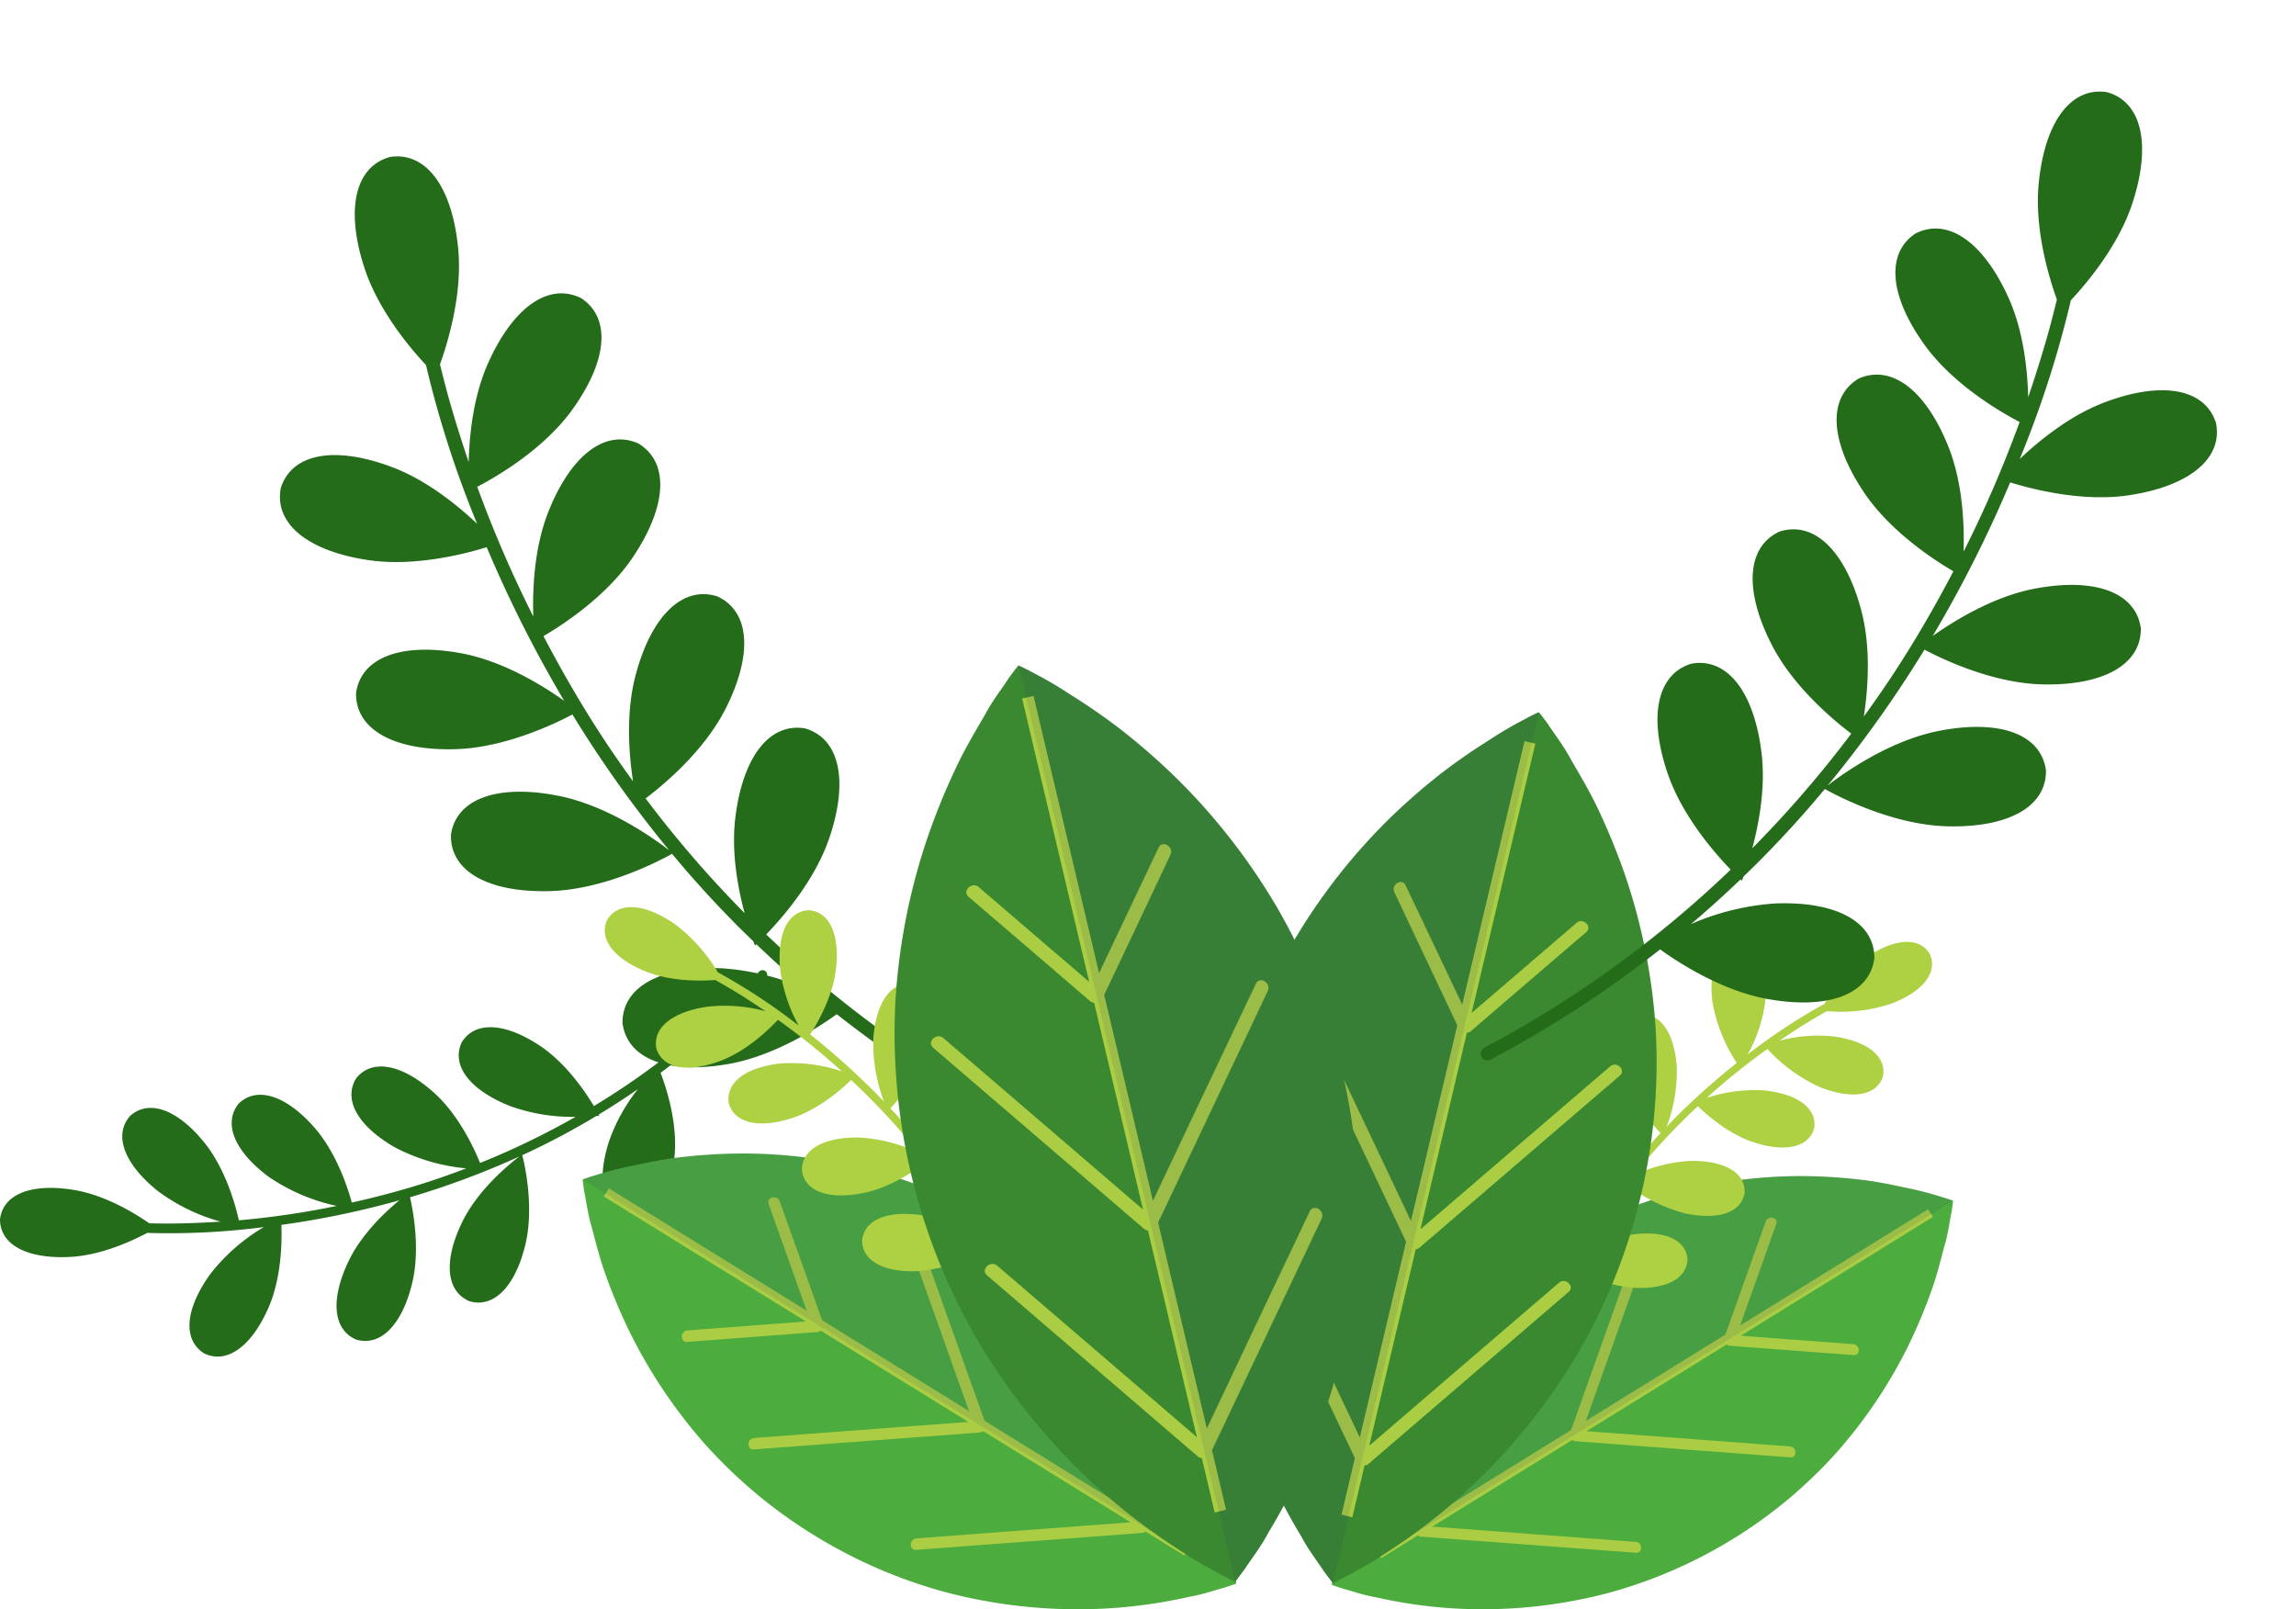 <svg xmlns="http://www.w3.org/2000/svg" xmlns:xlink="http://www.w3.org/1999/xlink" width="391.233" height="274.225" viewBox="0 0 391.233 274.225">
  <defs>
    <clipPath id="clip-path">
      <rect id="Rectángulo_5568" data-name="Rectángulo 5568" width="130.739" height="65.846" fill="none"/>
    </clipPath>
    <clipPath id="clip-path-2">
      <rect id="Rectángulo_5568-2" data-name="Rectángulo 5568" width="186.741" height="94.051" fill="none"/>
    </clipPath>
    <clipPath id="clip-path-3">
      <rect id="Rectángulo_5578" data-name="Rectángulo 5578" width="125.695" height="152.871" fill="none"/>
    </clipPath>
    <clipPath id="clip-path-5">
      <rect id="Rectángulo_5575" data-name="Rectángulo 5575" width="105.856" height="69.681" fill="none"/>
    </clipPath>
    <clipPath id="clip-path-6">
      <rect id="Rectángulo_5576" data-name="Rectángulo 5576" width="55.114" height="148.416" fill="none"/>
    </clipPath>
    <clipPath id="clip-path-7">
      <rect id="Rectángulo_5578-2" data-name="Rectángulo 5578" width="132.245" height="160.836" fill="none"/>
    </clipPath>
    <clipPath id="clip-path-9">
      <rect id="Rectángulo_5575-2" data-name="Rectángulo 5575" width="111.371" height="73.312" fill="none"/>
    </clipPath>
    <clipPath id="clip-path-10">
      <rect id="Rectángulo_5576-2" data-name="Rectángulo 5576" width="57.986" height="156.149" fill="none"/>
    </clipPath>
  </defs>
  <g id="Grupo_57041" data-name="Grupo 57041" transform="translate(-968.767 -278.626)">
    <g id="Grupo_56692" data-name="Grupo 56692" transform="translate(968.767 443.942)">
      <g id="Grupo_56691" data-name="Grupo 56691" transform="translate(0 0)" clip-path="url(#clip-path)">
        <path id="Trazado_104836" data-name="Trazado 104836" d="M129.345.26a130.824,130.824,0,0,1-28.143,22.9c-1.491-2.47-4.693-7.2-9-10.138C86.149,8.918,80.934,8.6,78.668,12.31c-1.809,3.932,1.358,8.082,8.154,10.813a31.223,31.223,0,0,0,11.253,1.871A133.566,133.566,0,0,1,81.8,32.857c-.965-2.405-3.579-8.1-7.768-11.9-5.43-4.912-10.552-5.937-13.3-2.585-2.33,3.654.233,8.2,6.585,11.84A32.543,32.543,0,0,0,79.45,33.772c-2.252.862-4.532,1.677-6.832,2.417-4.157,1.334-8.4,2.46-12.672,3.418-.669-2.453-2.595-8.479-6.359-12.772-4.819-5.5-9.784-7.111-12.905-4.108-2.734,3.364-.722,8.176,5.159,12.526a32.723,32.723,0,0,0,11.532,4.922A143.788,143.788,0,0,1,40.7,42.626c-.536-2.431-2.2-8.619-5.791-13.137-4.576-5.709-9.458-7.545-12.707-4.683-2.9,3.236-1.1,8.136,4.586,12.747a32.041,32.041,0,0,0,10.806,5.3c-2.831.178-5.658.3-8.482.324-1.173,0-2.427-.006-3.671-.039-2.2-1.53-7.389-4.8-12.859-5.687C5.354,36.26.493,38.165,0,42.48c.022,4.336,4.644,6.764,11.946,6.385,5.337-.275,10.646-2.761,13.134-4.094a124.6,124.6,0,0,0,19.882-.99,32.358,32.358,0,0,0-9.126,8c-4.279,5.937-4.741,11.139-1.094,13.5,3.893,1.923,8.133-1.137,11.042-7.85,2.241-5.179,2.263-11.442,2.163-14.027A150.378,150.378,0,0,0,68.04,39.22c-2.278,1.884-6.353,5.655-8.58,10.234-3.191,6.584-2.752,11.789,1.234,13.5,4.161,1.216,7.821-2.513,9.541-9.63,1.408-5.827.139-12.429-.369-14.624a142.2,142.2,0,0,0,18.649-6.959c-1.583,1.2-7.046,5.59-9.759,11.185-3.2,6.577-2.766,11.785,1.23,13.484,4.157,1.233,7.811-2.509,9.526-9.613,1.609-6.634-.249-14.263-.518-15.27q4.917-2.257,9.616-4.919c1.012-.561,2-1.162,2.988-1.752.33-.032.529-.061.529-.061s-.039-.071-.107-.19c2.269-1.376,4.508-2.82,6.684-4.336a30.135,30.135,0,0,0-4.972,9.03c-2.178,6.974-.968,12.057,3.224,13.154,4.3.583,7.357-3.65,8-10.939.5-5.648-1.47-11.61-2.392-14.017a133.124,133.124,0,0,0,17.959-16.15A.8.8,0,0,0,129.345.26" transform="translate(0 0)" fill="#246b1a"/>
      </g>
    </g>
    <g id="Grupo_56693" data-name="Grupo 56693" transform="matrix(0.259, 0.966, -0.966, 0.259, 1093.849, 289.655)">
      <g id="Grupo_56691-2" data-name="Grupo 56691" transform="translate(0 0)" clip-path="url(#clip-path-2)">
        <path id="Trazado_104836-2" data-name="Trazado 104836" d="M184.75.37a186.862,186.862,0,0,1-40.2,32.714c-2.129-3.528-6.7-10.283-12.857-14.481-8.644-5.866-16.093-6.315-19.33-1.021-2.584,5.616,1.939,11.544,11.647,15.445,5.437,2.191,11.66,2.672,16.073,2.672a190.78,190.78,0,0,1-23.243,11.232c-1.379-3.436-5.111-11.571-11.1-17-7.755-7.015-15.072-8.481-19-3.692-3.328,5.219.333,11.718,9.406,16.912,5.825,3.343,12.979,4.62,17.334,5.089-3.216,1.232-6.474,2.4-9.758,3.452-5.938,1.905-12,3.514-18.1,4.882-.955-3.5-3.706-12.111-9.083-18.243-6.883-7.863-13.975-10.157-18.433-5.868-3.9,4.805-1.031,11.678,7.368,17.891,5.345,3.946,12.193,6.03,16.472,7.03a205.379,205.379,0,0,1-23.82,3.5c-.765-3.472-3.14-12.311-8.272-18.764-6.536-8.154-13.51-10.778-18.15-6.689-4.14,4.621-1.567,11.621,6.55,18.208,4.876,3.967,11.182,6.311,15.434,7.567-4.043.255-8.082.434-12.115.463-1.676,0-3.466-.009-5.244-.056-3.146-2.185-10.554-6.851-18.367-8.123C7.648,51.792.7,54.513,0,60.676c.031,6.193,6.633,9.661,17.063,9.119,7.623-.393,15.206-3.943,18.76-5.847a177.977,177.977,0,0,0,28.4-1.414C60.438,64.858,54.9,68.81,51.186,73.961c-6.112,8.481-6.771,15.911-1.563,19.28,5.56,2.747,11.616-1.624,15.771-11.213,3.2-7.4,3.233-16.344,3.09-20.035a214.792,214.792,0,0,0,28.7-5.974C93.932,58.71,88.111,64.1,84.93,70.637c-4.558,9.4-3.931,16.839,1.763,19.28,5.943,1.736,11.17-3.59,13.628-13.756,2.011-8.323.2-17.753-.527-20.889a203.113,203.113,0,0,0,26.637-9.94c-2.261,1.71-10.064,7.985-13.939,15.976-4.574,9.395-3.951,16.834,1.757,19.26,5.938,1.761,11.157-3.584,13.607-13.731,2.3-9.475-.356-20.372-.74-21.811Q134.138,41.8,140.85,38c1.445-.8,2.859-1.66,4.268-2.5.471-.046.756-.087.756-.087s-.056-.1-.153-.271c3.241-1.966,6.439-4.029,9.548-6.193a43.044,43.044,0,0,0-7.1,12.9c-3.11,9.961-1.383,17.222,4.605,18.789,6.143.833,10.508-5.213,11.428-15.624.709-8.067-2.1-16.583-3.416-20.021A190.146,190.146,0,0,0,186.435,1.923,1.146,1.146,0,0,0,184.75.37" transform="translate(0 0.001)" fill="#246b1a"/>
      </g>
    </g>
    <g id="Grupo_56722" data-name="Grupo 56722" transform="translate(1175.865 399.98)">
      <g id="Grupo_56721" data-name="Grupo 56721" transform="translate(0 0)" clip-path="url(#clip-path-3)">
        <g id="Grupo_56720" data-name="Grupo 56720">
          <g id="Grupo_56719" data-name="Grupo 56719" clip-path="url(#clip-path-3)">
            <path id="Trazado_104883" data-name="Trazado 104883" d="M16.742,136.356s.107-.744.309-2.152c.3-1.271.526-3.423,1.2-5.583a81.28,81.28,0,0,1,6.147-16.859,84.2,84.2,0,0,1,12.189-18.18A81.206,81.206,0,0,1,54.266,78.724a79.564,79.564,0,0,1,21.151-9.241,82.876,82.876,0,0,1,21.7-2.8,89.712,89.712,0,0,1,9.759.621c2.978.333,5.813.976,8.1,1.457a55.458,55.458,0,0,1,5.538,1.439c1.312.383,2.077.691,2.077.691s-.06.814-.3,2.165c-.285,1.279-.523,3.439-1.186,5.6-.6,2.258-1.287,5.081-2.32,7.9a92.122,92.122,0,0,1-3.8,9.005,82.654,82.654,0,0,1-12.193,18.168,79.781,79.781,0,0,1-17.727,14.8,80.94,80.94,0,0,1-21.187,9.183,84.123,84.123,0,0,1-21.7,2.786,81.689,81.689,0,0,1-17.837-2.02c-2.23-.375-4.267-1.124-5.526-1.432-1.354-.445-2.073-.691-2.073-.691" transform="translate(3.106 12.369)" fill="#4cad3e"/>
            <path id="Trazado_104884" data-name="Trazado 104884" d="M67.338,128.135q-17.358-1.314-34.689-2.608l23.882-14.765a1.179,1.179,0,0,0,.44.21q18.359,1.376,36.706,2.756c1.193.078,1.131-1.772-.046-1.859q-17.34-1.309-34.693-2.6L82.823,94.5a1.093,1.093,0,0,0,.453.206q10.595.8,21.191,1.6c1.2.078,1.127-1.777-.041-1.864Q94.83,93.72,85.238,93l32.739-20.246-.819-1.308L85.123,91.254q3.085-8.641,6.154-17.283c.421-1.131-1.411-1.547-1.789-.42q-3.444,9.62-6.866,19.254l-23.8,14.716q.272-.747.543-1.5c1.342-3.752,2.671-7.528,4.015-11.293,2.025-5.706,4.069-11.412,6.08-17.109.424-1.131-1.4-1.544-1.794-.428Q62,93.139,56.313,109.079L32.526,123.791c.181-.5.358-1.009.543-1.5q2-5.646,4.024-11.3,3.037-8.564,6.085-17.114c.4-1.127-1.412-1.542-1.807-.42q-5.689,15.928-11.355,31.879l-6.878,4.249.819,1.321,6.269-3.884a1.031,1.031,0,0,0,.44.211q18.359,1.382,36.709,2.748c1.2.1,1.136-1.762-.037-1.852" transform="translate(4.292 13.254)" fill="#aacd44"/>
            <g id="Grupo_56715" data-name="Grupo 56715" transform="translate(19.84 79.044)" opacity="0.1">
              <g id="Grupo_56714" data-name="Grupo 56714">
                <g id="Grupo_56713" data-name="Grupo 56713" clip-path="url(#clip-path-5)">
                  <path id="Trazado_104885" data-name="Trazado 104885" d="M122.591,70.887s-.769-.317-2.069-.695a54.779,54.779,0,0,0-5.542-1.449c-2.292-.469-5.126-1.114-8.109-1.447a87.4,87.4,0,0,0-9.754-.618,82.425,82.425,0,0,0-21.7,2.8,79.978,79.978,0,0,0-21.158,9.236A81.772,81.772,0,0,0,36.577,93.572a84.167,84.167,0,0,0-12.182,18.183,81.369,81.369,0,0,0-6.15,16.864,55.732,55.732,0,0,0-1.193,5.583c-.193,1.391-.3,2.147-.317,2.155Z" transform="translate(-16.735 -66.675)" fill="#211a72"/>
                </g>
              </g>
            </g>
            <path id="Trazado_104886" data-name="Trazado 104886" d="M43.6,115.464a103.3,103.3,0,0,1,9.931-26.795A26.793,26.793,0,0,0,63.69,91.948c5.751.363,9.416-1.509,9.473-4.928-.345-3.394-4.159-4.941-9.856-4.073a24.427,24.427,0,0,0-8.385,3.234,103.92,103.92,0,0,1,7.9-11.844A26.867,26.867,0,0,0,72.843,79.3C78.5,80.467,82.38,79.118,82.9,75.74c.12-3.415-3.434-5.472-9.2-5.4a25.7,25.7,0,0,0-9.655,2.44q1.769-2.233,3.661-4.373c2.292-2.563,4.715-5.031,7.232-7.388,1.432,1.394,5.151,4.714,9.418,6.125,5.471,1.806,9.483.9,10.4-2.378.505-3.373-2.778-5.837-8.508-6.434A25.724,25.724,0,0,0,76.456,59.6,112.339,112.339,0,0,1,86.79,51.27a27.244,27.244,0,0,0,9.178,6.6c5.389,2.04,9.433,1.337,10.5-1.909.666-3.354-2.514-5.957-8.212-6.81a25.3,25.3,0,0,0-9.45.724c1.852-1.254,3.715-2.468,5.629-3.616.793-.465,1.645-.959,2.5-1.44a27,27,0,0,0,11-1.283c5.377-2.082,7.919-5.316,6.525-8.442-1.752-2.933-5.858-2.736-10.655.448a26.525,26.525,0,0,0-7.273,8.026,98.366,98.366,0,0,0-13.1,8.627,25.538,25.538,0,0,0,2.995-9.079c.531-5.744-1.242-9.454-4.657-9.59-3.411.25-5.06,4.024-4.352,9.737a27.361,27.361,0,0,0,4.142,10.38A118.721,118.721,0,0,0,69.606,64.517a26.412,26.412,0,0,0,1.727-10.376c-.473-5.739-2.851-9.1-6.232-8.665-3.312.848-4.308,4.839-2.621,10.355,1.374,4.513,4.871,8.483,6.1,9.771A110.556,110.556,0,0,0,58.712,77.78c.592-1.444,2.542-6.612,2.139-11.486-.456-5.747-2.835-9.108-6.225-8.657-3.315.823-4.3,4.826-2.616,10.327,1.568,5.146,5.879,9.576,6.46,10.157-1.625,2.332-3.136,4.727-4.555,7.183-.461.781-.893,1.584-1.329,2.382-.209.148-.337.251-.337.251s.057.032.152.082q-1.487,2.765-2.8,5.616a23.684,23.684,0,0,0-.235-8.112c-1.312-5.607-4.167-8.565-7.45-7.631-3.148,1.319-3.53,5.413-1.054,10.617a27.019,27.019,0,0,0,7.224,8.553A104.392,104.392,0,0,0,42.371,115.2a.627.627,0,0,0,1.226.263" transform="translate(7.28 6.125)" fill="#aed144"/>
            <path id="Trazado_104887" data-name="Trazado 104887" d="M20,148.411s-.551-.741-1.6-2.135c-.848-1.357-2.5-3.427-3.792-5.875a99.191,99.191,0,0,1-9.253-19.94A102.939,102.939,0,0,1,.171,94.14,99.511,99.511,0,0,1,2.648,65.951,97.554,97.554,0,0,1,12.987,39.626,101.646,101.646,0,0,1,29.381,18.405a107.924,107.924,0,0,1,9.005-7.9,100.724,100.724,0,0,1,8.285-5.756A65.521,65.521,0,0,1,52.715,1.2C54.184.4,55.113,0,55.113,0s.65.761,1.621,2.127c.856,1.362,2.522,3.44,3.822,5.892,1.432,2.48,3.283,5.529,4.826,8.865a110.7,110.7,0,0,1,4.5,11.092,101.464,101.464,0,0,1,5.158,26.309,97.945,97.945,0,0,1-2.555,28.181,98.744,98.744,0,0,1-10.441,26.309,102.667,102.667,0,0,1-16.406,21.207,99.97,99.97,0,0,1-17.2,13.687c-2.263,1.6-4.686,2.724-6.04,3.547C20.844,148,20,148.411,20,148.411" transform="translate(0.001 0.001)" fill="#3a8931"/>
            <path id="Trazado_104888" data-name="Trazado 104888" d="M57.63,96.454Q41.45,110.333,25.3,124.223l7.919-33.48a1.348,1.348,0,0,0,.563-.2Q50.894,75.843,68,61.156c1.106-.967-.551-2.518-1.647-1.572Q50.177,73.462,34.02,87.357l7.916-33.492a1.368,1.368,0,0,0,.58-.2q9.869-8.491,19.76-16.961c1.1-.964-.563-2.526-1.645-1.577Q51.676,42.816,42.743,50.48L53.6,4.585l-1.847-.424-10.617,44.9Q36.325,38.9,31.5,28.754c-.613-1.341-2.554-.123-1.909,1.177Q34.928,41.261,40.3,52.578L32.4,85.947c-.276-.6-.548-1.193-.831-1.772-2.086-4.42-4.2-8.85-6.29-13.276q-4.771-10.052-9.536-20.1c-.616-1.341-2.555-.127-1.922,1.182Q22.7,70.725,31.573,89.469L23.686,122.82q-.42-.884-.838-1.778-3.148-6.626-6.275-13.272Q11.791,97.72,7.025,87.662C6.4,86.329,4.466,87.539,5.1,88.856q8.856,18.746,17.745,37.481l-2.275,9.639,1.839.449,2.077-8.808a1.282,1.282,0,0,0,.568-.2q17.112-14.7,34.216-29.4c1.123-.95-.543-2.5-1.642-1.567" transform="translate(0.923 0.772)" fill="#aacd44"/>
            <g id="Grupo_56718" data-name="Grupo 56718" opacity="0.1">
              <g id="Grupo_56717" data-name="Grupo 56717">
                <g id="Grupo_56716" data-name="Grupo 56716" clip-path="url(#clip-path-6)">
                  <path id="Trazado_104889" data-name="Trazado 104889" d="M55.114,0c-.008,0-.938.391-2.407,1.193a69.833,69.833,0,0,0-6.056,3.539C44.27,6.308,41.243,8.2,38.375,10.5a106.159,106.159,0,0,0-9,7.9,101.126,101.126,0,0,0-16.4,21.212A98.183,98.183,0,0,0,2.633,65.939a99.841,99.841,0,0,0-2.465,28.2,102.5,102.5,0,0,0,5.176,26.309A99.84,99.84,0,0,0,14.6,140.4c1.289,2.447,2.954,4.533,3.8,5.871,1.041,1.369,1.605,2.135,1.605,2.143Z" transform="translate(0 0)" fill="#211a72"/>
                </g>
              </g>
            </g>
          </g>
        </g>
      </g>
    </g>
    <g id="Grupo_56723" data-name="Grupo 56723" transform="translate(1068.052 392.015)">
      <g id="Grupo_56721-2" data-name="Grupo 56721" clip-path="url(#clip-path-7)">
        <g id="Grupo_56720-2" data-name="Grupo 56720">
          <g id="Grupo_56719-2" data-name="Grupo 56719" clip-path="url(#clip-path-7)">
            <path id="Trazado_104883-2" data-name="Trazado 104883" d="M128.1,139.986s-.112-.783-.326-2.264c-.316-1.337-.554-3.6-1.258-5.873a85.518,85.518,0,0,0-6.467-17.738,88.589,88.589,0,0,0-12.824-19.127,85.438,85.438,0,0,0-18.6-15.633,83.71,83.71,0,0,0-22.253-9.723,87.194,87.194,0,0,0-22.835-2.947,94.391,94.391,0,0,0-10.268.654c-3.133.35-6.115,1.027-8.518,1.533a58.339,58.339,0,0,0-5.826,1.514c-1.381.4-2.185.727-2.185.727s.064.857.311,2.278c.3,1.346.55,3.618,1.247,5.895.631,2.376,1.355,5.346,2.441,8.311a96.927,96.927,0,0,0,4,9.474,86.962,86.962,0,0,0,12.828,19.115,83.938,83.938,0,0,0,18.651,15.572,85.159,85.159,0,0,0,22.291,9.661,88.506,88.506,0,0,0,22.833,2.931,85.946,85.946,0,0,0,18.766-2.125c2.346-.394,4.489-1.182,5.814-1.507,1.424-.468,2.182-.727,2.182-.727" transform="translate(-16.742 16.488)" fill="#4cad3e"/>
            <path id="Trazado_104884-2" data-name="Trazado 104884" d="M76.415,131.089q18.262-1.383,36.5-2.744L87.786,112.81a1.241,1.241,0,0,1-.463.221q-19.315,1.448-38.618,2.9c-1.255.082-1.19-1.865.049-1.956Q67,112.6,85.254,111.243L60.123,95.7a1.15,1.15,0,0,1-.476.217q-11.147.844-22.3,1.688c-1.26.082-1.186-1.87.044-1.961q10.1-.76,20.187-1.514l-34.445-21.3L24,71.449,57.7,92.286Q54.458,83.2,51.229,74.1c-.443-1.19,1.484-1.628,1.882-.442q3.624,10.122,7.224,20.257L85.371,109.4q-.286-.786-.571-1.58c-1.412-3.948-2.81-7.92-4.225-11.882-2.13-6-4.281-12.006-6.4-18-.447-1.19,1.471-1.624,1.887-.45q5.966,16.782,11.95,33.553l25.027,15.479c-.191-.529-.377-1.061-.571-1.577q-2.1-5.94-4.233-11.885-3.2-9.01-6.4-18.006c-.424-1.186,1.486-1.623,1.9-.442q5.985,16.758,11.946,33.541l7.237,4.47-.862,1.389-6.6-4.086a1.085,1.085,0,0,1-.463.222q-19.315,1.454-38.622,2.891c-1.26.1-1.195-1.853.039-1.948" transform="translate(-19.533 17.668)" fill="#aacd44"/>
            <g id="Grupo_56715-2" data-name="Grupo 56715" transform="translate(0 83.163)" opacity="0.1">
              <g id="Grupo_56714-2" data-name="Grupo 56714">
                <g id="Grupo_56713-2" data-name="Grupo 56713" clip-path="url(#clip-path-9)">
                  <path id="Trazado_104885-2" data-name="Trazado 104885" d="M16.735,71.106s.809-.333,2.177-.731a57.632,57.632,0,0,1,5.831-1.524c2.411-.494,5.393-1.172,8.531-1.523a91.964,91.964,0,0,1,10.263-.65,86.72,86.72,0,0,1,22.831,2.944,84.145,84.145,0,0,1,22.26,9.718,86.033,86.033,0,0,1,18.6,15.633A88.553,88.553,0,0,1,120.048,114.1a85.609,85.609,0,0,1,6.471,17.743,58.637,58.637,0,0,1,1.255,5.873c.2,1.463.321,2.259.333,2.268Z" transform="translate(-16.735 -66.675)" fill="#211a72"/>
                </g>
              </g>
            </g>
            <path id="Trazado_104886-2" data-name="Trazado 104886" d="M114.192,119.76a108.679,108.679,0,0,0-10.448-28.191,28.189,28.189,0,0,1-10.692,3.45c-6.051.382-9.907-1.588-9.967-5.185.363-3.571,4.375-5.2,10.37-4.286a25.7,25.7,0,0,1,8.822,3.4A109.336,109.336,0,0,0,93.97,76.489c-1.7,1.316-5.956,4.277-10.548,5.225-5.947,1.225-10.033-.195-10.582-3.748-.126-3.593,3.613-5.757,9.678-5.684a27.037,27.037,0,0,1,10.158,2.567q-1.862-2.35-3.852-4.6c-2.411-2.7-4.96-5.293-7.608-7.773-1.507,1.467-5.419,4.959-9.908,6.445-5.756,1.9-9.977.952-10.942-2.5-.531-3.548,2.922-6.142,8.952-6.769a27.064,27.064,0,0,1,10.3,1.341,118.2,118.2,0,0,0-10.872-8.768c-1.407,1.51-5.194,5.229-9.656,6.942-5.67,2.147-9.925,1.407-11.046-2.008-.7-3.529,2.645-6.268,8.64-7.164a26.623,26.623,0,0,1,9.942.762c-1.948-1.32-3.909-2.6-5.922-3.8-.834-.489-1.731-1.009-2.63-1.515-2.221.165-7.294.312-11.57-1.35-5.658-2.19-8.332-5.593-6.865-8.882,1.843-3.086,6.163-2.879,11.211.471A27.907,27.907,0,0,1,58.5,44.118a103.491,103.491,0,0,1,13.777,9.076,26.868,26.868,0,0,1-3.151-9.552c-.559-6.043,1.307-9.947,4.9-10.089,3.588.263,5.323,4.233,4.579,10.244-.589,4.641-3.2,9.12-4.358,10.921a124.907,124.907,0,0,1,12.578,11.44A27.788,27.788,0,0,1,85.01,55.242c.5-6.038,3-9.57,6.557-9.116,3.485.892,4.533,5.091,2.758,10.895C92.88,61.769,89.2,65.946,87.91,67.3A116.319,116.319,0,0,1,98.289,80.113c-.622-1.519-2.674-6.956-2.25-12.085.48-6.047,2.982-9.583,6.549-9.108,3.487.866,4.523,5.078,2.753,10.865-1.65,5.414-6.185,10.076-6.8,10.687,1.71,2.453,3.3,4.973,4.792,7.557.485.822.939,1.666,1.4,2.506.22.156.354.264.354.264s-.06.034-.16.086q1.564,2.909,2.947,5.908a24.918,24.918,0,0,1,.247-8.535c1.381-5.9,4.384-9.012,7.838-8.029,3.312,1.388,3.714,5.7,1.109,11.171-2.022,4.242-5.935,7.666-7.6,9a109.832,109.832,0,0,1,6.012,19.083.66.66,0,0,1-1.29.277" transform="translate(-35.475 8.164)" fill="#aed144"/>
            <path id="Trazado_104887-2" data-name="Trazado 104887" d="M58.072,156.144s.58-.78,1.684-2.246c.892-1.428,2.635-3.606,3.99-6.182a104.36,104.36,0,0,0,9.735-20.979,108.3,108.3,0,0,0,5.458-27.692,104.7,104.7,0,0,0-2.606-29.658,102.637,102.637,0,0,0-10.877-27.7A106.942,106.942,0,0,0,48.208,19.364a113.548,113.548,0,0,0-9.474-8.314,105.973,105.973,0,0,0-8.717-6.056,68.935,68.935,0,0,0-6.359-3.731C22.112.416,21.134,0,21.134,0s-.683.8-1.705,2.238c-.9,1.433-2.653,3.62-4.021,6.2-1.507,2.609-3.454,5.817-5.078,9.327A116.466,116.466,0,0,0,5.6,29.437,106.751,106.751,0,0,0,.172,57.117a103.965,103.965,0,0,0,13.673,57.329,108.017,108.017,0,0,0,17.261,22.313,105.179,105.179,0,0,0,18.1,14.4c2.381,1.688,4.93,2.866,6.355,3.732,1.631.818,2.515,1.255,2.515,1.255" transform="translate(53.125 0.001)" fill="#3a8931"/>
            <path id="Trazado_104888-2" data-name="Trazado 104888" d="M16.273,101.263q17.023,14.6,34.016,29.216L41.956,95.255a1.418,1.418,0,0,1-.592-.212q-18-15.465-36-30.916c-1.164-1.018.58-2.649,1.732-1.654q17.022,14.6,34.021,29.22L32.785,56.456a1.44,1.44,0,0,1-.61-.212Q21.792,47.31,11.386,38.4c-1.16-1.014.592-2.658,1.731-1.659q9.42,8.09,18.819,16.153L20.514,4.608l1.943-.447L33.628,51.405q5.059-10.694,10.138-21.37c.645-1.411,2.687-.13,2.008,1.239Q40.158,43.194,34.5,55.1l8.311,35.107c.291-.627.576-1.255.874-1.865,2.2-4.65,4.415-9.311,6.618-13.968Q55.325,63.8,60.339,53.226c.649-1.411,2.688-.133,2.022,1.244Q53.025,74.193,43.688,93.914l8.3,35.09q.442-.93.882-1.871,3.312-6.971,6.6-13.963Q64.5,102.595,69.515,92.013c.657-1.4,2.692-.13,2.022,1.256Q62.22,112.992,52.868,132.7l2.394,10.142-1.935.473-2.185-9.267a1.348,1.348,0,0,1-.6-.208q-18-15.465-36-30.93c-1.181-1,.571-2.632,1.727-1.649" transform="translate(54.368 1.029)" fill="#aacd44"/>
            <g id="Grupo_56718-2" data-name="Grupo 56718" transform="translate(74.259)" opacity="0.1">
              <g id="Grupo_56717-2" data-name="Grupo 56717">
                <g id="Grupo_56716-2" data-name="Grupo 56716" clip-path="url(#clip-path-10)">
                  <path id="Trazado_104889-2" data-name="Trazado 104889" d="M0,0c.009,0,.987.412,2.532,1.255A73.471,73.471,0,0,1,8.9,4.979c2.506,1.658,5.691,3.648,8.708,6.068a111.693,111.693,0,0,1,9.466,8.314A106.4,106.4,0,0,1,44.331,41.679a103.3,103.3,0,0,1,10.885,27.7,105.044,105.044,0,0,1,2.593,29.668,107.843,107.843,0,0,1-5.446,27.68,105.042,105.042,0,0,1-9.737,21c-1.356,2.574-3.108,4.77-4,6.177-1.1,1.441-1.689,2.246-1.689,2.255Z" transform="translate(0 0)" fill="#211a72"/>
                </g>
              </g>
            </g>
          </g>
        </g>
      </g>
    </g>
    <g id="Grupo_56751" data-name="Grupo 56751" transform="matrix(-0.259, 0.966, -0.966, -0.259, 1360, 302.968)">
      <g id="Grupo_56691-3" data-name="Grupo 56691" clip-path="url(#clip-path-2)">
        <path id="Trazado_104836-3" data-name="Trazado 104836" d="M184.75,93.68a186.863,186.863,0,0,0-40.2-32.714c-2.129,3.528-6.7,10.283-12.857,14.481-8.644,5.866-16.094,6.315-19.33,1.021-2.584-5.616,1.939-11.544,11.647-15.445,5.437-2.191,11.66-2.672,16.073-2.672A190.778,190.778,0,0,0,116.842,47.12c-1.379,3.436-5.111,11.571-11.1,17-7.755,7.015-15.072,8.481-19,3.692C83.415,62.6,87.075,56.1,96.149,50.9c5.825-3.343,12.979-4.62,17.334-5.089-3.216-1.232-6.474-2.4-9.758-3.452-5.938-1.905-12-3.514-18.1-4.882-.955,3.5-3.706,12.111-9.083,18.243-6.883,7.863-13.975,10.157-18.433,5.868-3.9-4.805-1.031-11.678,7.368-17.891,5.345-3.946,12.193-6.03,16.472-7.03a205.378,205.378,0,0,0-23.819-3.5c-.765,3.472-3.14,12.311-8.272,18.764-6.536,8.154-13.51,10.778-18.15,6.689C27.567,54,30.14,47,38.258,40.41c4.876-3.967,11.182-6.311,15.434-7.567-4.043-.255-8.082-.434-12.115-.463-1.676,0-3.466.009-5.244.056-3.146,2.185-10.554,6.851-18.367,8.123C7.648,42.258.7,39.538,0,33.374c.031-6.193,6.633-9.661,17.063-9.119,7.623.393,15.206,3.943,18.76,5.847a177.976,177.976,0,0,1,28.4,1.414C60.438,29.193,54.9,25.241,51.186,20.09,45.074,11.609,44.415,4.179,49.624.809,55.184-1.938,61.24,2.434,65.4,12.022c3.2,7.4,3.233,16.344,3.09,20.035a214.794,214.794,0,0,1,28.7,5.974c-3.253-2.691-9.074-8.078-12.255-14.618C80.372,14.009,81,6.574,86.693,4.133c5.943-1.736,11.17,3.59,13.628,13.756,2.011,8.323.2,17.753-.527,20.889a203.115,203.115,0,0,1,26.637,9.94c-2.261-1.71-10.064-7.985-13.939-15.976-4.574-9.394-3.951-16.834,1.757-19.26,5.938-1.761,11.157,3.584,13.607,13.731,2.3,9.475-.356,20.372-.74,21.811q7.023,3.224,13.735,7.026c1.445.8,2.859,1.66,4.268,2.5.471.046.756.087.756.087s-.056.1-.153.271c3.241,1.966,6.439,4.029,9.547,6.193a43.043,43.043,0,0,1-7.1-12.9c-3.11-9.961-1.383-17.222,4.605-18.789,6.143-.833,10.508,5.213,11.428,15.624.709,8.067-2.1,16.583-3.416,20.02a190.148,190.148,0,0,1,25.651,23.068,1.146,1.146,0,0,1-1.685,1.552" transform="translate(0 0)" fill="#246b1a"/>
      </g>
    </g>
  </g>
</svg>

